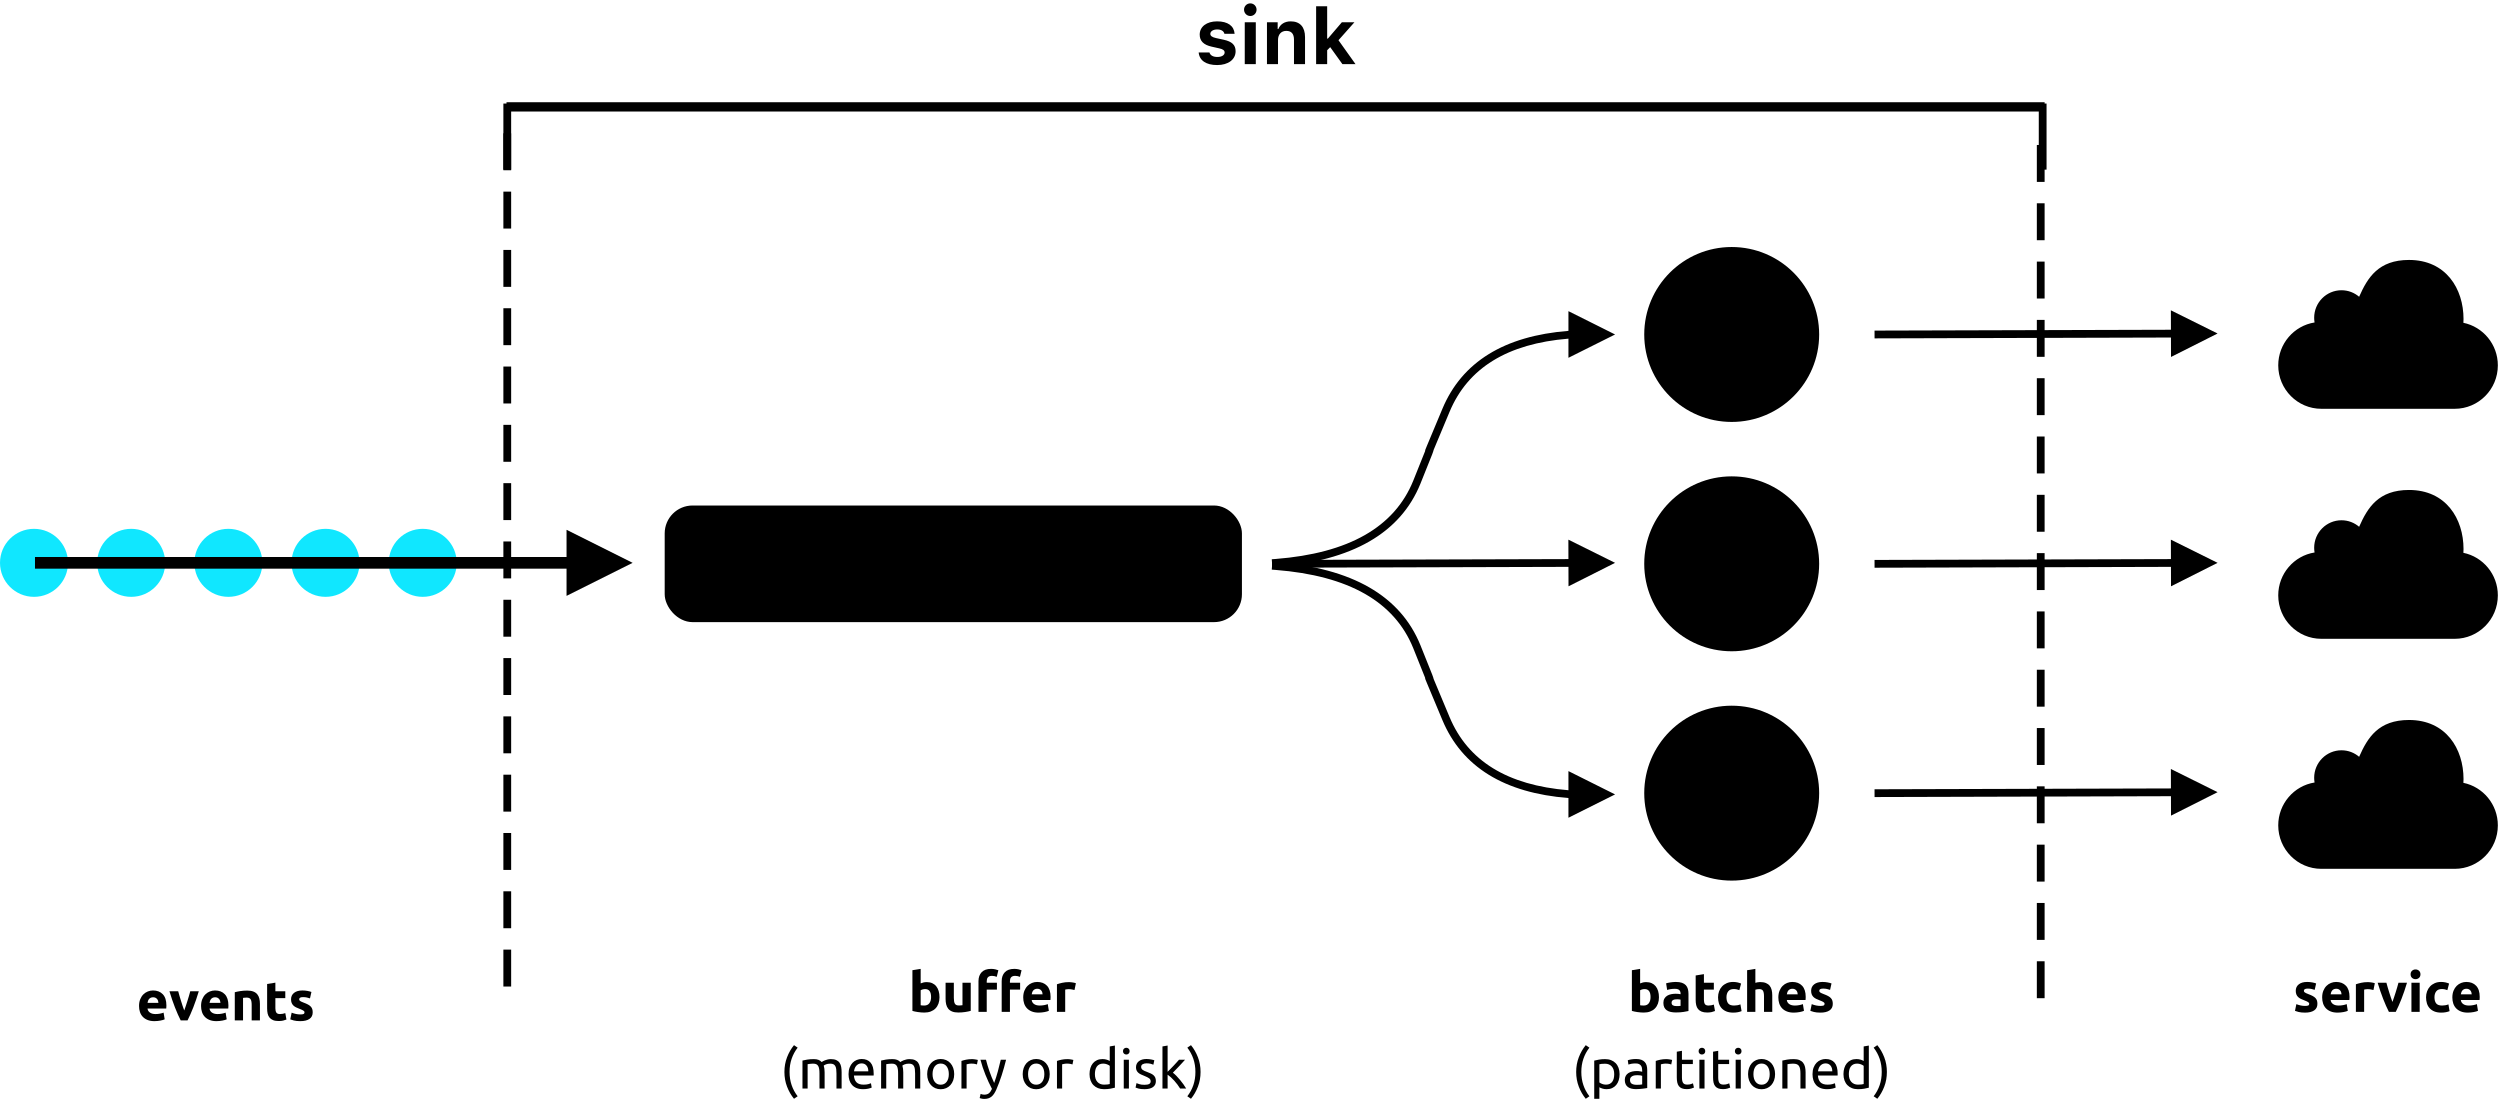 <?xml version="1.0" encoding="UTF-8"?>
<svg height="237px" version="1.1" viewBox="0 0 538 237" width="538px" xmlns="http://www.w3.org/2000/svg"
     xmlns:xlink="http://www.w3.org/1999/xlink">
    <!-- Generator: Sketch 59.1 (86144) - https://sketch.com -->
    <desc>Created with Sketch.</desc>
    <g fill="none" fill-rule="evenodd" id="Buffers-&amp;-Batching-(partitioned)" stroke="none" stroke-width="1">
        <g id="Group-2">
            <g id="Incoming-events" transform="translate(0, 113.804)">
                <circle cx="70.057" cy="7.319" fill="#10E7FF" id="Oval" r="7.319"></circle>
                <circle cx="90.97" cy="7.319" fill="#10E7FF" id="Oval" r="7.319"></circle>
                <circle cx="49.144" cy="7.319" fill="#10E7FF" id="Oval" r="7.319"></circle>
                <circle cx="28.232" cy="7.319" fill="#10E7FF" id="Oval" r="7.319"></circle>
                <circle cx="7.319" cy="7.319" fill="#10E7FF" id="Oval" r="7.319"></circle>
                <path
                    d="M29.922,102.693 C29.922,102.137 30.007,101.65 30.178,101.233 C30.349,100.816 30.573,100.468 30.851,100.19 C31.129,99.912 31.449,99.702 31.811,99.559 C32.172,99.416 32.543,99.344 32.925,99.344 C33.815,99.344 34.518,99.616 35.034,100.16 C35.55,100.705 35.809,101.505 35.809,102.562 C35.809,102.665 35.805,102.778 35.797,102.901 C35.789,103.024 35.781,103.134 35.773,103.229 L31.745,103.229 C31.785,103.594 31.956,103.884 32.258,104.099 C32.559,104.313 32.965,104.421 33.473,104.421 C33.799,104.421 34.118,104.391 34.432,104.331 C34.746,104.272 35.002,104.198 35.201,104.111 L35.439,105.553 C35.344,105.6 35.217,105.648 35.058,105.696 C34.899,105.743 34.722,105.785 34.528,105.821 C34.333,105.857 34.124,105.886 33.902,105.91 C33.68,105.934 33.457,105.946 33.235,105.946 C32.671,105.946 32.18,105.863 31.763,105.696 C31.346,105.529 31,105.3 30.726,105.011 C30.452,104.721 30.25,104.377 30.118,103.98 C29.987,103.583 29.922,103.154 29.922,102.693 Z M34.093,102.013 C34.085,101.863 34.059,101.716 34.015,101.573 C33.972,101.43 33.904,101.302 33.813,101.191 C33.721,101.08 33.606,100.989 33.467,100.917 C33.328,100.846 33.155,100.81 32.949,100.81 C32.75,100.81 32.579,100.844 32.436,100.911 C32.293,100.979 32.174,101.068 32.079,101.179 C31.983,101.291 31.91,101.42 31.858,101.567 C31.807,101.714 31.769,101.863 31.745,102.013 L34.093,102.013 Z M38.883,105.779 C38.478,104.985 38.067,104.055 37.65,102.991 C37.233,101.926 36.837,100.766 36.464,99.511 L38.347,99.511 C38.426,99.821 38.52,100.156 38.627,100.518 C38.734,100.879 38.845,101.245 38.961,101.614 C39.076,101.984 39.191,102.343 39.306,102.693 C39.421,103.042 39.535,103.36 39.646,103.646 C39.749,103.36 39.86,103.042 39.98,102.693 C40.099,102.343 40.216,101.984 40.331,101.614 C40.446,101.245 40.557,100.879 40.665,100.518 C40.772,100.156 40.865,99.821 40.945,99.511 L42.78,99.511 C42.407,100.766 42.011,101.926 41.594,102.991 C41.177,104.055 40.766,104.985 40.361,105.779 L38.883,105.779 Z M43.269,102.693 C43.269,102.137 43.354,101.65 43.525,101.233 C43.696,100.816 43.92,100.468 44.198,100.19 C44.476,99.912 44.796,99.702 45.157,99.559 C45.519,99.416 45.89,99.344 46.272,99.344 C47.161,99.344 47.864,99.616 48.381,100.16 C48.897,100.705 49.155,101.505 49.155,102.562 C49.155,102.665 49.151,102.778 49.143,102.901 C49.135,103.024 49.128,103.134 49.12,103.229 L45.092,103.229 C45.131,103.594 45.302,103.884 45.604,104.099 C45.906,104.313 46.311,104.421 46.82,104.421 C47.145,104.421 47.465,104.391 47.779,104.331 C48.093,104.272 48.349,104.198 48.548,104.111 L48.786,105.553 C48.691,105.6 48.563,105.648 48.405,105.696 C48.246,105.743 48.069,105.785 47.874,105.821 C47.68,105.857 47.471,105.886 47.249,105.91 C47.026,105.934 46.804,105.946 46.581,105.946 C46.017,105.946 45.527,105.863 45.11,105.696 C44.693,105.529 44.347,105.3 44.073,105.011 C43.799,104.721 43.596,104.377 43.465,103.98 C43.334,103.583 43.269,103.154 43.269,102.693 Z M47.439,102.013 C47.431,101.863 47.406,101.716 47.362,101.573 C47.318,101.43 47.251,101.302 47.159,101.191 C47.068,101.08 46.953,100.989 46.814,100.917 C46.675,100.846 46.502,100.81 46.295,100.81 C46.097,100.81 45.926,100.844 45.783,100.911 C45.64,100.979 45.521,101.068 45.425,101.179 C45.33,101.291 45.257,101.42 45.205,101.567 C45.153,101.714 45.116,101.863 45.092,102.013 L47.439,102.013 Z M50.526,99.725 C50.828,99.638 51.217,99.557 51.694,99.481 C52.17,99.406 52.671,99.368 53.195,99.368 C53.727,99.368 54.17,99.437 54.524,99.577 C54.877,99.716 55.157,99.912 55.364,100.166 C55.57,100.421 55.717,100.723 55.805,101.072 C55.892,101.422 55.936,101.811 55.936,102.24 L55.936,105.779 L54.16,105.779 L54.16,102.454 C54.16,101.882 54.085,101.477 53.934,101.239 C53.783,101.001 53.501,100.881 53.088,100.881 C52.961,100.881 52.826,100.887 52.683,100.899 C52.54,100.911 52.413,100.925 52.301,100.941 L52.301,105.779 L50.526,105.779 L50.526,99.725 Z M57.485,97.95 L59.261,97.664 L59.261,99.511 L61.394,99.511 L61.394,100.989 L59.261,100.989 L59.261,103.193 C59.261,103.567 59.326,103.865 59.457,104.087 C59.588,104.309 59.853,104.421 60.25,104.421 C60.44,104.421 60.637,104.403 60.84,104.367 C61.042,104.331 61.227,104.282 61.394,104.218 L61.644,105.6 C61.429,105.688 61.191,105.763 60.929,105.827 C60.667,105.89 60.345,105.922 59.964,105.922 C59.479,105.922 59.078,105.857 58.76,105.726 C58.442,105.594 58.188,105.412 57.998,105.177 C57.807,104.943 57.674,104.659 57.598,104.325 C57.523,103.992 57.485,103.622 57.485,103.217 L57.485,97.95 Z M64.635,104.504 C64.961,104.504 65.191,104.472 65.326,104.409 C65.461,104.345 65.529,104.222 65.529,104.039 C65.529,103.896 65.441,103.771 65.267,103.664 C65.092,103.557 64.826,103.436 64.468,103.3 C64.19,103.197 63.938,103.09 63.712,102.979 C63.485,102.868 63.292,102.734 63.134,102.58 C62.975,102.425 62.852,102.24 62.764,102.025 C62.677,101.811 62.633,101.553 62.633,101.251 C62.633,100.663 62.852,100.198 63.288,99.857 C63.725,99.515 64.325,99.344 65.088,99.344 C65.469,99.344 65.835,99.378 66.184,99.445 C66.534,99.513 66.812,99.586 67.018,99.666 L66.709,101.048 C66.502,100.977 66.278,100.913 66.035,100.858 C65.793,100.802 65.521,100.774 65.219,100.774 C64.663,100.774 64.385,100.929 64.385,101.239 C64.385,101.31 64.397,101.374 64.421,101.43 C64.444,101.485 64.492,101.539 64.564,101.59 C64.635,101.642 64.732,101.698 64.856,101.757 C64.979,101.817 65.136,101.882 65.326,101.954 C65.716,102.097 66.037,102.238 66.291,102.377 C66.546,102.516 66.746,102.667 66.893,102.83 C67.04,102.993 67.144,103.173 67.203,103.372 C67.263,103.571 67.293,103.801 67.293,104.063 C67.293,104.683 67.06,105.152 66.595,105.469 C66.131,105.787 65.473,105.946 64.623,105.946 C64.067,105.946 63.604,105.898 63.235,105.803 C62.865,105.708 62.609,105.628 62.466,105.565 L62.764,104.123 C63.066,104.242 63.376,104.335 63.694,104.403 C64.011,104.47 64.325,104.504 64.635,104.504 Z"
                    fill="#000000" fill-rule="nonzero" id="events"></path>
                <polygon fill="#000000" fill-rule="nonzero" id="Line-7"
                         points="121.92 8.574 7.529 8.574 7.529 6.065 121.92 6.065 121.92 0.209 136.141 7.319 121.92 14.43"></polygon>
            </g>
            <g id="Buffer" transform="translate(143.042, 108.785)">
                <circle cx="98.08" cy="12.338" fill="#10E7FF" id="Oval" r="7.319"></circle>
                <circle cx="83.441" cy="12.338" fill="#10E7FF" id="Oval" r="7.319"></circle>
                <circle cx="112.719" cy="12.338" fill="#10E7FF" id="Oval" r="7.319"></circle>
                <path
                    d="M57.326,105.783 C57.326,104.639 56.905,104.067 56.063,104.067 C55.88,104.067 55.699,104.091 55.521,104.139 C55.342,104.186 55.197,104.246 55.086,104.317 L55.086,107.547 C55.173,107.563 55.284,107.577 55.419,107.588 C55.554,107.6 55.701,107.606 55.86,107.606 C56.345,107.606 56.71,107.439 56.957,107.106 C57.203,106.772 57.326,106.331 57.326,105.783 Z M59.137,105.831 C59.137,106.331 59.064,106.784 58.917,107.189 C58.77,107.594 58.557,107.94 58.279,108.226 C58.001,108.512 57.66,108.732 57.254,108.887 C56.849,109.042 56.388,109.12 55.872,109.12 C55.658,109.12 55.433,109.11 55.199,109.09 C54.964,109.07 54.734,109.044 54.508,109.012 C54.281,108.981 54.065,108.943 53.858,108.899 C53.652,108.856 53.469,108.81 53.31,108.762 L53.31,100.003 L55.086,99.717 L55.086,102.84 C55.284,102.752 55.491,102.685 55.705,102.637 C55.92,102.589 56.15,102.566 56.396,102.566 C56.841,102.566 57.235,102.643 57.576,102.798 C57.918,102.953 58.204,103.173 58.434,103.459 C58.665,103.745 58.839,104.089 58.959,104.49 C59.078,104.891 59.137,105.338 59.137,105.831 Z M65.858,108.75 C65.556,108.838 65.167,108.919 64.69,108.995 C64.214,109.07 63.713,109.108 63.189,109.108 C62.657,109.108 62.214,109.036 61.86,108.893 C61.507,108.75 61.227,108.55 61.02,108.292 C60.814,108.033 60.667,107.725 60.579,107.368 C60.492,107.01 60.448,106.617 60.448,106.188 L60.448,102.697 L62.224,102.697 L62.224,105.974 C62.224,106.546 62.299,106.959 62.45,107.213 C62.601,107.467 62.883,107.594 63.296,107.594 C63.423,107.594 63.558,107.588 63.701,107.577 C63.844,107.565 63.971,107.551 64.083,107.535 L64.083,102.697 L65.858,102.697 L65.858,108.75 Z M70.244,99.717 C70.577,99.717 70.883,99.751 71.161,99.819 C71.439,99.886 71.654,99.952 71.805,100.015 L71.459,101.433 C71.3,101.362 71.127,101.308 70.941,101.273 C70.754,101.237 70.581,101.219 70.422,101.219 C70.208,101.219 70.027,101.249 69.88,101.308 C69.733,101.368 69.618,101.449 69.535,101.553 C69.451,101.656 69.392,101.779 69.356,101.922 C69.32,102.065 69.302,102.22 69.302,102.387 L69.302,102.697 L71.495,102.697 L71.495,104.174 L69.302,104.174 L69.302,108.965 L67.527,108.965 L67.527,102.363 C67.527,101.553 67.755,100.909 68.212,100.432 C68.669,99.956 69.346,99.717 70.244,99.717 Z M75.237,99.717 C75.57,99.717 75.876,99.751 76.154,99.819 C76.432,99.886 76.647,99.952 76.798,100.015 L76.452,101.433 C76.293,101.362 76.12,101.308 75.934,101.273 C75.747,101.237 75.574,101.219 75.415,101.219 C75.201,101.219 75.02,101.249 74.873,101.308 C74.726,101.368 74.611,101.449 74.528,101.553 C74.444,101.656 74.385,101.779 74.349,101.922 C74.313,102.065 74.295,102.22 74.295,102.387 L74.295,102.697 L76.488,102.697 L76.488,104.174 L74.295,104.174 L74.295,108.965 L72.52,108.965 L72.52,102.363 C72.52,101.553 72.748,100.909 73.205,100.432 C73.662,99.956 74.339,99.717 75.237,99.717 Z M77.155,105.878 C77.155,105.322 77.241,104.836 77.411,104.419 C77.582,104.002 77.807,103.654 78.085,103.376 C78.363,103.098 78.683,102.887 79.044,102.744 C79.406,102.601 79.777,102.53 80.158,102.53 C81.048,102.53 81.751,102.802 82.268,103.346 C82.784,103.89 83.042,104.691 83.042,105.747 C83.042,105.851 83.038,105.964 83.03,106.087 C83.022,106.21 83.014,106.319 83.006,106.415 L78.979,106.415 C79.018,106.78 79.189,107.07 79.491,107.285 C79.793,107.499 80.198,107.606 80.706,107.606 C81.032,107.606 81.352,107.577 81.666,107.517 C81.98,107.457 82.236,107.384 82.434,107.296 L82.673,108.738 C82.577,108.786 82.45,108.834 82.291,108.881 C82.132,108.929 81.956,108.971 81.761,109.007 C81.566,109.042 81.358,109.072 81.135,109.096 C80.913,109.12 80.691,109.132 80.468,109.132 C79.904,109.132 79.413,109.048 78.996,108.881 C78.579,108.715 78.234,108.486 77.96,108.196 C77.686,107.906 77.483,107.563 77.352,107.165 C77.221,106.768 77.155,106.339 77.155,105.878 Z M81.326,105.199 C81.318,105.048 81.292,104.901 81.249,104.758 C81.205,104.615 81.137,104.488 81.046,104.377 C80.955,104.266 80.839,104.174 80.7,104.103 C80.561,104.031 80.389,103.996 80.182,103.996 C79.983,103.996 79.813,104.029 79.67,104.097 C79.527,104.164 79.408,104.254 79.312,104.365 C79.217,104.476 79.143,104.605 79.092,104.752 C79.04,104.899 79.002,105.048 78.979,105.199 L81.326,105.199 Z M88.19,104.27 C88.031,104.23 87.845,104.188 87.63,104.145 C87.416,104.101 87.185,104.079 86.939,104.079 C86.828,104.079 86.695,104.089 86.54,104.109 C86.385,104.129 86.268,104.15 86.188,104.174 L86.188,108.965 L84.413,108.965 L84.413,103.03 C84.73,102.919 85.106,102.814 85.539,102.715 C85.972,102.615 86.454,102.566 86.987,102.566 C87.082,102.566 87.197,102.572 87.332,102.583 C87.467,102.595 87.602,102.611 87.737,102.631 C87.872,102.651 88.007,102.675 88.142,102.703 C88.277,102.73 88.393,102.764 88.488,102.804 L88.19,104.27 Z M26.873,121.902 C26.873,122.919 27.02,123.86 27.314,124.726 C27.608,125.592 28.041,126.394 28.613,127.133 L27.826,127.669 C27.207,126.915 26.708,126.047 26.331,125.066 C25.953,124.084 25.765,123.03 25.765,121.902 C25.765,120.774 25.953,119.719 26.331,118.738 C26.708,117.757 27.207,116.889 27.826,116.134 L28.613,116.67 C28.041,117.409 27.608,118.212 27.314,119.077 C27.02,119.943 26.873,120.885 26.873,121.902 Z M29.649,119.447 C29.904,119.383 30.239,119.316 30.656,119.244 C31.074,119.173 31.556,119.137 32.104,119.137 C32.502,119.137 32.835,119.191 33.105,119.298 C33.375,119.405 33.602,119.562 33.785,119.769 C33.84,119.729 33.928,119.673 34.047,119.602 C34.166,119.53 34.313,119.461 34.488,119.393 C34.662,119.326 34.857,119.266 35.072,119.215 C35.286,119.163 35.516,119.137 35.763,119.137 C36.239,119.137 36.629,119.207 36.931,119.346 C37.232,119.485 37.469,119.681 37.64,119.935 C37.81,120.19 37.926,120.492 37.985,120.841 C38.045,121.191 38.075,121.572 38.075,121.985 L38.075,125.465 L36.966,125.465 L36.966,122.223 C36.966,121.858 36.948,121.544 36.913,121.282 C36.877,121.02 36.809,120.801 36.71,120.627 C36.611,120.452 36.476,120.323 36.305,120.239 C36.134,120.156 35.914,120.114 35.644,120.114 C35.27,120.114 34.962,120.164 34.72,120.263 C34.478,120.363 34.313,120.452 34.225,120.531 C34.289,120.738 34.337,120.964 34.368,121.211 C34.4,121.457 34.416,121.715 34.416,121.985 L34.416,125.465 L33.308,125.465 L33.308,122.223 C33.308,121.858 33.288,121.544 33.248,121.282 C33.209,121.02 33.139,120.801 33.04,120.627 C32.94,120.452 32.805,120.323 32.635,120.239 C32.464,120.156 32.247,120.114 31.985,120.114 C31.874,120.114 31.755,120.118 31.628,120.126 C31.501,120.134 31.379,120.144 31.264,120.156 C31.149,120.168 31.044,120.182 30.948,120.198 C30.853,120.214 30.789,120.225 30.758,120.233 L30.758,125.465 L29.649,125.465 L29.649,119.447 Z M39.564,122.378 C39.564,121.83 39.644,121.352 39.802,120.942 C39.961,120.533 40.172,120.194 40.434,119.924 C40.696,119.653 40.998,119.451 41.34,119.316 C41.681,119.181 42.031,119.113 42.388,119.113 C43.223,119.113 43.862,119.373 44.307,119.894 C44.752,120.414 44.974,121.207 44.974,122.271 L44.974,122.456 C44.974,122.531 44.97,122.601 44.962,122.664 L40.72,122.664 C40.768,123.308 40.954,123.796 41.28,124.13 C41.606,124.464 42.114,124.631 42.805,124.631 C43.195,124.631 43.522,124.597 43.789,124.529 C44.055,124.462 44.255,124.396 44.39,124.333 L44.545,125.262 C44.41,125.334 44.174,125.409 43.836,125.489 C43.499,125.568 43.115,125.608 42.686,125.608 C42.146,125.608 41.679,125.526 41.286,125.364 C40.893,125.201 40.569,124.976 40.315,124.69 C40.061,124.404 39.872,124.065 39.749,123.671 C39.626,123.278 39.564,122.847 39.564,122.378 Z M43.818,121.771 C43.826,121.27 43.701,120.859 43.443,120.537 C43.185,120.216 42.829,120.055 42.376,120.055 C42.122,120.055 41.898,120.104 41.703,120.204 C41.509,120.303 41.344,120.432 41.209,120.591 C41.074,120.75 40.968,120.933 40.893,121.139 C40.817,121.346 40.768,121.556 40.744,121.771 L43.818,121.771 Z M46.571,119.447 C46.825,119.383 47.161,119.316 47.578,119.244 C47.995,119.173 48.478,119.137 49.026,119.137 C49.423,119.137 49.757,119.191 50.027,119.298 C50.297,119.405 50.523,119.562 50.706,119.769 C50.762,119.729 50.849,119.673 50.968,119.602 C51.088,119.53 51.235,119.461 51.409,119.393 C51.584,119.326 51.779,119.266 51.993,119.215 C52.208,119.163 52.438,119.137 52.684,119.137 C53.161,119.137 53.55,119.207 53.852,119.346 C54.154,119.485 54.39,119.681 54.561,119.935 C54.732,120.19 54.847,120.492 54.907,120.841 C54.966,121.191 54.996,121.572 54.996,121.985 L54.996,125.465 L53.888,125.465 L53.888,122.223 C53.888,121.858 53.87,121.544 53.834,121.282 C53.799,121.02 53.731,120.801 53.632,120.627 C53.532,120.452 53.397,120.323 53.227,120.239 C53.056,120.156 52.835,120.114 52.565,120.114 C52.192,120.114 51.884,120.164 51.642,120.263 C51.399,120.363 51.235,120.452 51.147,120.531 C51.211,120.738 51.258,120.964 51.29,121.211 C51.322,121.457 51.338,121.715 51.338,121.985 L51.338,125.465 L50.23,125.465 L50.23,122.223 C50.23,121.858 50.21,121.544 50.17,121.282 C50.13,121.02 50.061,120.801 49.961,120.627 C49.862,120.452 49.727,120.323 49.556,120.239 C49.385,120.156 49.169,120.114 48.907,120.114 C48.796,120.114 48.676,120.118 48.549,120.126 C48.422,120.134 48.301,120.144 48.186,120.156 C48.071,120.168 47.965,120.182 47.87,120.198 C47.775,120.214 47.711,120.225 47.679,120.233 L47.679,125.465 L46.571,125.465 L46.571,119.447 Z M62.301,122.366 C62.301,122.859 62.23,123.304 62.087,123.701 C61.944,124.098 61.743,124.44 61.485,124.726 C61.227,125.012 60.919,125.232 60.561,125.387 C60.204,125.542 59.815,125.62 59.393,125.62 C58.972,125.62 58.583,125.542 58.226,125.387 C57.868,125.232 57.56,125.012 57.302,124.726 C57.044,124.44 56.843,124.098 56.7,123.701 C56.557,123.304 56.486,122.859 56.486,122.366 C56.486,121.882 56.557,121.439 56.7,121.038 C56.843,120.637 57.044,120.293 57.302,120.007 C57.56,119.721 57.868,119.501 58.226,119.346 C58.583,119.191 58.972,119.113 59.393,119.113 C59.815,119.113 60.204,119.191 60.561,119.346 C60.919,119.501 61.227,119.721 61.485,120.007 C61.743,120.293 61.944,120.637 62.087,121.038 C62.23,121.439 62.301,121.882 62.301,122.366 Z M61.145,122.366 C61.145,121.667 60.988,121.113 60.675,120.704 C60.361,120.295 59.934,120.09 59.393,120.09 C58.853,120.09 58.426,120.295 58.112,120.704 C57.799,121.113 57.642,121.667 57.642,122.366 C57.642,123.066 57.799,123.62 58.112,124.029 C58.426,124.438 58.853,124.643 59.393,124.643 C59.934,124.643 60.361,124.438 60.675,124.029 C60.988,123.62 61.145,123.066 61.145,122.366 Z M66.15,119.137 C66.246,119.137 66.355,119.143 66.478,119.155 C66.601,119.167 66.722,119.183 66.841,119.203 C66.961,119.222 67.07,119.242 67.169,119.262 C67.268,119.282 67.342,119.3 67.39,119.316 L67.199,120.281 C67.111,120.249 66.967,120.212 66.764,120.168 C66.561,120.124 66.301,120.102 65.983,120.102 C65.777,120.102 65.572,120.124 65.37,120.168 C65.167,120.212 65.034,120.241 64.97,120.257 L64.97,125.465 L63.862,125.465 L63.862,119.53 C64.124,119.435 64.45,119.346 64.839,119.262 C65.229,119.179 65.666,119.137 66.15,119.137 Z M67.985,126.621 C68.073,126.66 68.186,126.698 68.325,126.734 C68.464,126.77 68.601,126.788 68.736,126.788 C69.173,126.788 69.515,126.69 69.761,126.496 C70.007,126.301 70.23,125.985 70.428,125.548 C69.928,124.595 69.461,123.584 69.028,122.515 C68.595,121.447 68.236,120.365 67.95,119.268 L69.141,119.268 C69.229,119.626 69.334,120.011 69.457,120.424 C69.58,120.837 69.717,121.262 69.868,121.699 C70.019,122.136 70.182,122.573 70.357,123.01 C70.532,123.447 70.714,123.868 70.905,124.273 C71.207,123.439 71.469,122.613 71.691,121.794 C71.914,120.976 72.124,120.134 72.323,119.268 L73.467,119.268 C73.181,120.436 72.863,121.558 72.514,122.635 C72.164,123.711 71.787,124.718 71.382,125.655 C71.223,126.013 71.058,126.321 70.887,126.579 C70.716,126.837 70.528,127.05 70.321,127.217 C70.114,127.383 69.882,127.507 69.624,127.586 C69.366,127.665 69.074,127.705 68.748,127.705 C68.661,127.705 68.569,127.699 68.474,127.687 C68.379,127.675 68.285,127.659 68.194,127.64 C68.103,127.62 68.019,127.598 67.944,127.574 C67.868,127.55 67.815,127.53 67.783,127.514 L67.985,126.621 Z M82.857,122.366 C82.857,122.859 82.786,123.304 82.643,123.701 C82.5,124.098 82.299,124.44 82.041,124.726 C81.783,125.012 81.475,125.232 81.118,125.387 C80.76,125.542 80.371,125.62 79.95,125.62 C79.529,125.62 79.139,125.542 78.782,125.387 C78.424,125.232 78.117,125.012 77.858,124.726 C77.6,124.44 77.4,124.098 77.257,123.701 C77.114,123.304 77.042,122.859 77.042,122.366 C77.042,121.882 77.114,121.439 77.257,121.038 C77.4,120.637 77.6,120.293 77.858,120.007 C78.117,119.721 78.424,119.501 78.782,119.346 C79.139,119.191 79.529,119.113 79.95,119.113 C80.371,119.113 80.76,119.191 81.118,119.346 C81.475,119.501 81.783,119.721 82.041,120.007 C82.299,120.293 82.5,120.637 82.643,121.038 C82.786,121.439 82.857,121.882 82.857,122.366 Z M81.701,122.366 C81.701,121.667 81.545,121.113 81.231,120.704 C80.917,120.295 80.49,120.09 79.95,120.09 C79.409,120.09 78.982,120.295 78.669,120.704 C78.355,121.113 78.198,121.667 78.198,122.366 C78.198,123.066 78.355,123.62 78.669,124.029 C78.982,124.438 79.409,124.643 79.95,124.643 C80.49,124.643 80.917,124.438 81.231,124.029 C81.545,123.62 81.701,123.066 81.701,122.366 Z M86.706,119.137 C86.802,119.137 86.911,119.143 87.034,119.155 C87.157,119.167 87.278,119.183 87.398,119.203 C87.517,119.222 87.626,119.242 87.725,119.262 C87.825,119.282 87.898,119.3 87.946,119.316 L87.755,120.281 C87.668,120.249 87.523,120.212 87.32,120.168 C87.118,120.124 86.857,120.102 86.54,120.102 C86.333,120.102 86.129,120.124 85.926,120.168 C85.723,120.212 85.59,120.241 85.527,120.257 L85.527,125.465 L84.418,125.465 L84.418,119.53 C84.681,119.435 85.006,119.346 85.396,119.262 C85.785,119.179 86.222,119.137 86.706,119.137 Z M95.775,120.579 C95.64,120.468 95.445,120.361 95.191,120.257 C94.937,120.154 94.659,120.102 94.357,120.102 C94.039,120.102 93.767,120.16 93.541,120.275 C93.314,120.39 93.13,120.549 92.987,120.752 C92.844,120.954 92.74,121.195 92.677,121.473 C92.613,121.751 92.581,122.049 92.581,122.366 C92.581,123.089 92.76,123.648 93.118,124.041 C93.475,124.434 93.952,124.631 94.548,124.631 C94.85,124.631 95.102,124.617 95.304,124.589 C95.507,124.561 95.664,124.531 95.775,124.5 L95.775,120.579 Z M95.775,116.408 L96.883,116.217 L96.883,125.286 C96.629,125.358 96.303,125.429 95.906,125.501 C95.509,125.572 95.052,125.608 94.536,125.608 C94.059,125.608 93.63,125.532 93.249,125.381 C92.867,125.23 92.542,125.016 92.272,124.738 C92.001,124.46 91.793,124.12 91.646,123.719 C91.499,123.318 91.425,122.867 91.425,122.366 C91.425,121.89 91.487,121.453 91.61,121.056 C91.733,120.658 91.914,120.317 92.152,120.031 C92.391,119.745 92.683,119.522 93.028,119.363 C93.374,119.205 93.769,119.125 94.214,119.125 C94.571,119.125 94.887,119.173 95.161,119.268 C95.435,119.363 95.64,119.455 95.775,119.542 L95.775,116.408 Z M99.898,125.465 L98.79,125.465 L98.79,119.268 L99.898,119.268 L99.898,125.465 Z M99.338,118.148 C99.14,118.148 98.971,118.082 98.832,117.951 C98.693,117.82 98.623,117.644 98.623,117.421 C98.623,117.199 98.693,117.022 98.832,116.891 C98.971,116.76 99.14,116.694 99.338,116.694 C99.537,116.694 99.706,116.76 99.845,116.891 C99.984,117.022 100.053,117.199 100.053,117.421 C100.053,117.644 99.984,117.82 99.845,117.951 C99.706,118.082 99.537,118.148 99.338,118.148 Z M103.247,124.666 C103.7,124.666 104.035,124.607 104.254,124.488 C104.472,124.368 104.581,124.178 104.581,123.916 C104.581,123.646 104.474,123.431 104.26,123.272 C104.045,123.113 103.692,122.935 103.199,122.736 C102.961,122.641 102.732,122.543 102.514,122.444 C102.295,122.345 102.107,122.227 101.948,122.092 C101.789,121.957 101.662,121.794 101.567,121.604 C101.471,121.413 101.424,121.179 101.424,120.901 C101.424,120.353 101.626,119.918 102.031,119.596 C102.436,119.274 102.989,119.113 103.688,119.113 C103.862,119.113 104.037,119.123 104.212,119.143 C104.387,119.163 104.55,119.187 104.701,119.215 C104.852,119.242 104.985,119.272 105.1,119.304 C105.215,119.336 105.304,119.363 105.368,119.387 L105.165,120.341 C105.046,120.277 104.86,120.212 104.605,120.144 C104.351,120.077 104.045,120.043 103.688,120.043 C103.378,120.043 103.108,120.104 102.877,120.227 C102.647,120.351 102.532,120.543 102.532,120.805 C102.532,120.94 102.558,121.06 102.609,121.163 C102.661,121.266 102.74,121.36 102.848,121.443 C102.955,121.526 103.088,121.604 103.247,121.675 C103.406,121.747 103.596,121.822 103.819,121.902 C104.113,122.013 104.375,122.122 104.605,122.229 C104.836,122.337 105.032,122.462 105.195,122.605 C105.358,122.748 105.483,122.921 105.571,123.123 C105.658,123.326 105.702,123.574 105.702,123.868 C105.702,124.44 105.489,124.873 105.064,125.167 C104.639,125.461 104.033,125.608 103.247,125.608 C102.699,125.608 102.27,125.562 101.96,125.471 C101.65,125.379 101.439,125.31 101.328,125.262 L101.531,124.309 C101.658,124.357 101.86,124.428 102.139,124.523 C102.417,124.619 102.786,124.666 103.247,124.666 Z M109.36,122.057 C109.598,122.239 109.851,122.466 110.117,122.736 C110.383,123.006 110.645,123.298 110.903,123.612 C111.161,123.926 111.406,124.243 111.636,124.565 C111.867,124.887 112.061,125.187 112.22,125.465 L110.921,125.465 C110.754,125.187 110.562,124.903 110.343,124.613 C110.125,124.323 109.896,124.045 109.658,123.779 C109.42,123.512 109.177,123.268 108.931,123.046 C108.685,122.823 108.45,122.637 108.228,122.486 L108.228,125.465 L107.12,125.465 L107.12,116.408 L108.228,116.217 L108.228,121.866 L108.86,121.234 C109.09,121.004 109.316,120.77 109.539,120.531 C109.761,120.293 109.972,120.065 110.17,119.846 C110.369,119.628 110.54,119.435 110.683,119.268 L111.982,119.268 C111.799,119.467 111.6,119.685 111.386,119.924 C111.171,120.162 110.949,120.402 110.719,120.645 C110.488,120.887 110.256,121.129 110.021,121.371 C109.787,121.614 109.567,121.842 109.36,122.057 Z M114.21,121.902 C114.21,120.885 114.063,119.943 113.769,119.077 C113.475,118.212 113.042,117.409 112.47,116.67 L113.257,116.134 C113.876,116.889 114.375,117.757 114.752,118.738 C115.13,119.719 115.318,120.774 115.318,121.902 C115.318,123.03 115.13,124.084 114.752,125.066 C114.375,126.047 113.876,126.915 113.257,127.669 L112.47,127.133 C113.042,126.394 113.475,125.592 113.769,124.726 C114.063,123.86 114.21,122.919 114.21,121.902 Z"
                    fill="#000000" fill-rule="nonzero" id="bufer(memoryordisk)"></path>
                <rect fill="#000000" height="25.095" id="Rectangle" rx="6" width="124.221" x="0" y="0"></rect>
            </g>
            <g fill-rule="nonzero" id="Batches" transform="translate(273.536, 53.158)">
                <g id="rotate"
                   transform="translate(98.947, 19) scale(-1, 1) translate(-98.947, -19) translate(79.947, 0)">
                    <g fill="#10E7FF" id="Group" transform="translate(6.543, 6.69)">
                        <path
                            d="M25.123,12.642 C25.123,5.681 19.46,0.018 12.499,0.018 C9.35,0.018 6.333,1.206 4.032,3.281 L4.032,0.144 L1.827,0.144 L1.827,7.105 L8.788,7.105 L8.788,4.9 L5.53,4.9 C7.427,3.198 9.909,2.223 12.499,2.223 C18.244,2.223 22.918,6.897 22.918,12.642 L23.044,12.642 C23.044,12.966 23.029,13.293 23,13.613 L24.945,13.789 C24.98,13.411 24.997,13.025 24.997,12.642 L24.165,12.642 L25.123,12.642 Z"
                            id="Path"></path>
                        <path
                            d="M4.283,19.255 L2.762,20.48 C3.204,21.028 3.696,21.542 4.223,22.009 L5.517,20.546 C5.071,20.152 4.656,19.717 4.283,19.255 Z"
                            id="Path"></path>
                        <path
                            d="M2.549,16.148 L0.708,16.797 C0.942,17.461 1.235,18.11 1.579,18.727 L3.284,17.775 C2.994,17.255 2.747,16.708 2.549,16.148 L2.549,16.148 Z"
                            id="Path"></path>
                        <path
                            d="M1.953,12.642 L0,12.642 C0,13.349 0.059,14.057 0.177,14.749 L2.102,14.422 C2.003,13.838 1.953,13.239 1.953,12.642 Z"
                            id="Path"></path>
                        <path
                            d="M5.92,23.271 C6.519,23.643 7.153,23.965 7.805,24.229 L8.539,22.419 C7.989,22.197 7.454,21.925 6.949,21.611 L5.92,23.271 Z"
                            id="Path"></path>
                        <path
                            d="M22.083,17.047 L23.857,17.864 C24.152,17.223 24.394,16.553 24.575,15.873 L22.689,15.369 C22.536,15.942 22.332,16.507 22.083,17.047 Z"
                            id="Path"></path>
                        <path
                            d="M9.827,24.855 C10.513,25.004 11.219,25.096 11.924,25.128 L12.012,23.177 C11.417,23.15 10.821,23.072 10.243,22.946 L9.827,24.855 Z"
                            id="Path"></path>
                        <path
                            d="M20.072,19.98 L21.475,21.339 C21.965,20.834 22.415,20.283 22.813,19.703 L21.203,18.598 C20.867,19.088 20.486,19.553 20.072,19.98 Z"
                            id="Path"></path>
                        <path
                            d="M17.202,22.084 L18.075,23.831 C18.704,23.517 19.312,23.146 19.88,22.729 L18.726,21.154 C18.246,21.506 17.733,21.819 17.202,22.084 Z"
                            id="Path"></path>
                        <path
                            d="M13.798,23.109 L14.036,25.047 C14.736,24.961 15.433,24.815 16.106,24.612 L15.544,22.742 C14.976,22.913 14.388,23.036 13.798,23.109 Z"
                            id="Path"></path>
                    </g>
                    <path
                        d="M37.643,18.821 C37.643,29.216 29.216,37.643 18.821,37.643 C8.426,37.643 0,29.216 0,18.821 C0,8.426 8.426,0 18.821,0 C29.216,0 37.643,8.426 37.643,18.821 Z"
                        fill="#000000" id="Path"></path>
                </g>
                <g id="rotate"
                   transform="translate(99.125, 68.175) scale(-1, 1) translate(-99.125, -68.175) translate(80.304, 49.354)">
                    <g fill="#10E7FF" id="Group" transform="translate(6.543, 6.69)">
                        <path
                            d="M25.123,12.642 C25.123,5.681 19.46,0.018 12.499,0.018 C9.35,0.018 6.333,1.206 4.032,3.281 L4.032,0.144 L1.827,0.144 L1.827,7.105 L8.788,7.105 L8.788,4.9 L5.53,4.9 C7.427,3.198 9.909,2.223 12.499,2.223 C18.244,2.223 22.918,6.897 22.918,12.642 L23.044,12.642 C23.044,12.966 23.029,13.293 23,13.613 L24.945,13.789 C24.98,13.411 24.997,13.025 24.997,12.642 L24.165,12.642 L25.123,12.642 Z"
                            id="Path"></path>
                        <path
                            d="M4.283,19.255 L2.762,20.48 C3.204,21.028 3.696,21.542 4.223,22.009 L5.517,20.546 C5.071,20.152 4.656,19.717 4.283,19.255 Z"
                            id="Path"></path>
                        <path
                            d="M2.549,16.148 L0.708,16.797 C0.942,17.461 1.235,18.11 1.579,18.727 L3.284,17.775 C2.994,17.255 2.747,16.708 2.549,16.148 L2.549,16.148 Z"
                            id="Path"></path>
                        <path
                            d="M1.953,12.642 L0,12.642 C0,13.349 0.059,14.057 0.177,14.749 L2.102,14.422 C2.003,13.838 1.953,13.239 1.953,12.642 Z"
                            id="Path"></path>
                        <path
                            d="M5.92,23.271 C6.519,23.643 7.153,23.965 7.805,24.229 L8.539,22.419 C7.989,22.197 7.454,21.925 6.949,21.611 L5.92,23.271 Z"
                            id="Path"></path>
                        <path
                            d="M22.083,17.047 L23.857,17.864 C24.152,17.223 24.394,16.553 24.575,15.873 L22.689,15.369 C22.536,15.942 22.332,16.507 22.083,17.047 Z"
                            id="Path"></path>
                        <path
                            d="M9.827,24.855 C10.513,25.004 11.219,25.096 11.924,25.128 L12.012,23.177 C11.417,23.15 10.821,23.072 10.243,22.946 L9.827,24.855 Z"
                            id="Path"></path>
                        <path
                            d="M20.072,19.98 L21.475,21.339 C21.965,20.834 22.415,20.283 22.813,19.703 L21.203,18.598 C20.867,19.088 20.486,19.553 20.072,19.98 Z"
                            id="Path"></path>
                        <path
                            d="M17.202,22.084 L18.075,23.831 C18.704,23.517 19.312,23.146 19.88,22.729 L18.726,21.154 C18.246,21.506 17.733,21.819 17.202,22.084 Z"
                            id="Path"></path>
                        <path
                            d="M13.798,23.109 L14.036,25.047 C14.736,24.961 15.433,24.815 16.106,24.612 L15.544,22.742 C14.976,22.913 14.388,23.036 13.798,23.109 Z"
                            id="Path"></path>
                    </g>
                    <path
                        d="M37.643,18.821 C37.643,29.216 29.216,37.643 18.821,37.643 C8.426,37.643 0,29.216 0,18.821 C0,8.426 8.426,0 18.821,0 C29.216,0 37.643,8.426 37.643,18.821 Z"
                        fill="#000000" id="Path"></path>
                </g>
                <g id="rotate"
                   transform="translate(98.947, 117.707) scale(-1, 1) translate(-98.947, -117.707) translate(79.947, 98.707)">
                    <g fill="#10E7FF" id="Group" transform="translate(6.543, 6.69)">
                        <path
                            d="M25.123,12.642 C25.123,5.681 19.46,0.018 12.499,0.018 C9.35,0.018 6.333,1.206 4.032,3.281 L4.032,0.144 L1.827,0.144 L1.827,7.105 L8.788,7.105 L8.788,4.9 L5.53,4.9 C7.427,3.198 9.909,2.223 12.499,2.223 C18.244,2.223 22.918,6.897 22.918,12.642 L23.044,12.642 C23.044,12.966 23.029,13.293 23,13.613 L24.945,13.789 C24.98,13.411 24.997,13.025 24.997,12.642 L24.165,12.642 L25.123,12.642 Z"
                            id="Path"></path>
                        <path
                            d="M4.283,19.255 L2.762,20.48 C3.204,21.028 3.696,21.542 4.223,22.009 L5.517,20.546 C5.071,20.152 4.656,19.717 4.283,19.255 Z"
                            id="Path"></path>
                        <path
                            d="M2.549,16.148 L0.708,16.797 C0.942,17.461 1.235,18.11 1.579,18.727 L3.284,17.775 C2.994,17.255 2.747,16.708 2.549,16.148 L2.549,16.148 Z"
                            id="Path"></path>
                        <path
                            d="M1.953,12.642 L0,12.642 C0,13.349 0.059,14.057 0.177,14.749 L2.102,14.422 C2.003,13.838 1.953,13.239 1.953,12.642 Z"
                            id="Path"></path>
                        <path
                            d="M5.92,23.271 C6.519,23.643 7.153,23.965 7.805,24.229 L8.539,22.419 C7.989,22.197 7.454,21.925 6.949,21.611 L5.92,23.271 Z"
                            id="Path"></path>
                        <path
                            d="M22.083,17.047 L23.857,17.864 C24.152,17.223 24.394,16.553 24.575,15.873 L22.689,15.369 C22.536,15.942 22.332,16.507 22.083,17.047 Z"
                            id="Path"></path>
                        <path
                            d="M9.827,24.855 C10.513,25.004 11.219,25.096 11.924,25.128 L12.012,23.177 C11.417,23.15 10.821,23.072 10.243,22.946 L9.827,24.855 Z"
                            id="Path"></path>
                        <path
                            d="M20.072,19.98 L21.475,21.339 C21.965,20.834 22.415,20.283 22.813,19.703 L21.203,18.598 C20.867,19.088 20.486,19.553 20.072,19.98 Z"
                            id="Path"></path>
                        <path
                            d="M17.202,22.084 L18.075,23.831 C18.704,23.517 19.312,23.146 19.88,22.729 L18.726,21.154 C18.246,21.506 17.733,21.819 17.202,22.084 Z"
                            id="Path"></path>
                        <path
                            d="M13.798,23.109 L14.036,25.047 C14.736,24.961 15.433,24.815 16.106,24.612 L15.544,22.742 C14.976,22.913 14.388,23.036 13.798,23.109 Z"
                            id="Path"></path>
                    </g>
                    <path
                        d="M37.643,18.821 C37.643,29.216 29.216,37.643 18.821,37.643 C8.426,37.643 0,29.216 0,18.821 C0,8.426 8.426,0 18.821,0 C29.216,0 37.643,8.426 37.643,18.821 Z"
                        fill="#000000" id="Path"></path>
                </g>
                <path
                    d="M63.992,19.721 C50.837,20.794 42.357,26.036 38.414,35.456 C35.995,41.236 35.472,42.486 35.094,43.396 C35.042,43.523 34.996,43.632 34.957,43.726 C34.955,43.785 34.952,43.799 34.943,43.839 C34.918,43.959 34.847,44.154 34.677,44.597 C34.313,45.546 33.508,47.557 32.144,50.923 C27.827,61.572 17.432,67.522 1.111,68.8 L0.277,68.865 L0.146,67.197 L0.98,67.132 C16.725,65.9 26.546,60.278 30.594,50.294 C31.954,46.938 32.756,44.934 33.116,43.997 C33.128,43.965 33.14,43.934 33.151,43.904 C33.149,43.857 33.151,43.841 33.157,43.797 C33.172,43.707 33.172,43.707 33.182,43.671 C33.197,43.623 33.197,43.623 33.206,43.596 C33.238,43.507 33.333,43.275 33.549,42.755 C33.928,41.842 34.45,40.593 36.871,34.81 C41.091,24.729 50.178,19.138 63.992,18.043 L63.993,13.802 L74.03,18.821 L63.992,23.84 L63.992,19.721 L63.992,19.721 Z"
                    fill="#000000" id="Line"></path>
                <path
                    d="M63.992,73.676 C50.837,74.748 42.357,79.991 38.414,89.41 C35.995,95.19 35.472,96.441 35.094,97.35 C35.042,97.477 34.996,97.587 34.957,97.68 C34.955,97.74 34.952,97.753 34.943,97.794 C34.918,97.913 34.847,98.109 34.677,98.552 C34.313,99.501 33.508,101.512 32.144,104.877 C27.827,115.527 17.432,121.477 1.111,122.754 L0.277,122.819 L0.146,121.151 L0.98,121.086 C16.725,119.854 26.546,114.233 30.594,104.248 C31.954,100.892 32.756,98.888 33.116,97.952 C33.128,97.919 33.14,97.888 33.151,97.858 C33.149,97.812 33.151,97.795 33.157,97.751 C33.172,97.661 33.172,97.661 33.182,97.626 C33.197,97.577 33.197,97.577 33.206,97.551 C33.238,97.461 33.333,97.229 33.549,96.709 C33.928,95.797 34.45,94.547 36.871,88.764 C41.091,78.684 50.178,73.093 63.992,71.997 L63.993,67.756 L74.03,72.776 L63.992,77.794 L63.992,73.676 L63.992,73.676 Z"
                    fill="#000000" id="Line"
                    transform="translate(37.088, 95.288) scale(1, -1) translate(-37.088, -95.288) "></path>
                <path
                    d="M81.661,161.41 C81.661,160.266 81.24,159.694 80.398,159.694 C80.215,159.694 80.034,159.718 79.855,159.766 C79.677,159.814 79.532,159.873 79.42,159.945 L79.42,163.174 C79.508,163.19 79.619,163.204 79.754,163.216 C79.889,163.228 80.036,163.234 80.195,163.234 C80.68,163.234 81.045,163.067 81.291,162.733 C81.538,162.4 81.661,161.959 81.661,161.41 Z M83.472,161.458 C83.472,161.959 83.399,162.411 83.252,162.817 C83.105,163.222 82.892,163.567 82.614,163.853 C82.336,164.139 81.994,164.36 81.589,164.515 C81.184,164.67 80.723,164.747 80.207,164.747 C79.992,164.747 79.768,164.737 79.534,164.717 C79.299,164.697 79.069,164.672 78.842,164.64 C78.616,164.608 78.4,164.57 78.193,164.527 C77.986,164.483 77.804,164.437 77.645,164.39 L77.645,155.631 L79.42,155.345 L79.42,158.467 C79.619,158.38 79.826,158.312 80.04,158.264 C80.255,158.217 80.485,158.193 80.731,158.193 C81.176,158.193 81.569,158.27 81.911,158.425 C82.253,158.58 82.539,158.801 82.769,159.087 C82.999,159.373 83.174,159.716 83.293,160.117 C83.413,160.519 83.472,160.966 83.472,161.458 Z M87.238,163.353 C87.413,163.353 87.579,163.349 87.738,163.341 C87.897,163.333 88.024,163.321 88.12,163.305 L88.12,161.959 C88.048,161.943 87.941,161.927 87.798,161.911 C87.655,161.895 87.524,161.887 87.405,161.887 C87.238,161.887 87.081,161.897 86.934,161.917 C86.787,161.937 86.658,161.975 86.547,162.03 C86.435,162.086 86.348,162.161 86.284,162.257 C86.221,162.352 86.189,162.471 86.189,162.614 C86.189,162.892 86.282,163.085 86.469,163.192 C86.656,163.299 86.912,163.353 87.238,163.353 Z M87.095,158.157 C87.619,158.157 88.056,158.217 88.406,158.336 C88.755,158.455 89.035,158.626 89.246,158.848 C89.456,159.071 89.605,159.341 89.693,159.659 C89.78,159.976 89.824,160.33 89.824,160.719 L89.824,164.413 C89.569,164.469 89.216,164.535 88.763,164.61 C88.31,164.686 87.762,164.723 87.119,164.723 C86.713,164.723 86.346,164.688 86.016,164.616 C85.687,164.545 85.403,164.427 85.164,164.264 C84.926,164.102 84.743,163.889 84.616,163.627 C84.489,163.365 84.425,163.043 84.425,162.662 C84.425,162.296 84.499,161.986 84.646,161.732 C84.793,161.478 84.989,161.275 85.236,161.124 C85.482,160.974 85.764,160.864 86.082,160.797 C86.4,160.729 86.729,160.695 87.071,160.695 C87.301,160.695 87.506,160.705 87.685,160.725 C87.863,160.745 88.008,160.771 88.12,160.803 L88.12,160.636 C88.12,160.334 88.028,160.092 87.846,159.909 C87.663,159.726 87.345,159.635 86.892,159.635 C86.59,159.635 86.292,159.657 85.998,159.7 C85.704,159.744 85.45,159.806 85.236,159.885 L85.009,158.455 C85.113,158.423 85.242,158.39 85.397,158.354 C85.552,158.318 85.72,158.286 85.903,158.258 C86.086,158.231 86.278,158.207 86.481,158.187 C86.684,158.167 86.888,158.157 87.095,158.157 Z M91.373,156.763 L93.148,156.477 L93.148,158.324 L95.282,158.324 L95.282,159.802 L93.148,159.802 L93.148,162.006 C93.148,162.38 93.214,162.678 93.345,162.9 C93.476,163.122 93.74,163.234 94.138,163.234 C94.328,163.234 94.525,163.216 94.727,163.18 C94.93,163.144 95.115,163.095 95.282,163.031 L95.532,164.413 C95.317,164.501 95.079,164.576 94.817,164.64 C94.555,164.703 94.233,164.735 93.852,164.735 C93.367,164.735 92.966,164.67 92.648,164.539 C92.33,164.407 92.076,164.225 91.885,163.99 C91.695,163.756 91.562,163.472 91.486,163.138 C91.411,162.805 91.373,162.435 91.373,162.03 L91.373,156.763 Z M96.187,161.458 C96.187,161.005 96.261,160.578 96.408,160.177 C96.555,159.776 96.767,159.426 97.045,159.128 C97.323,158.83 97.661,158.594 98.058,158.419 C98.455,158.245 98.908,158.157 99.417,158.157 C99.75,158.157 100.056,158.187 100.334,158.247 C100.612,158.306 100.882,158.392 101.145,158.503 L100.775,159.921 C100.608,159.857 100.426,159.802 100.227,159.754 C100.028,159.706 99.806,159.683 99.56,159.683 C99.035,159.683 98.644,159.845 98.386,160.171 C98.128,160.497 97.999,160.926 97.999,161.458 C97.999,162.022 98.12,162.459 98.362,162.769 C98.604,163.079 99.027,163.234 99.631,163.234 C99.846,163.234 100.076,163.214 100.322,163.174 C100.569,163.134 100.795,163.071 101.002,162.983 L101.252,164.437 C101.045,164.525 100.787,164.6 100.477,164.664 C100.167,164.727 99.826,164.759 99.452,164.759 C98.88,164.759 98.388,164.674 97.975,164.503 C97.562,164.332 97.222,164.1 96.956,163.806 C96.69,163.512 96.495,163.164 96.372,162.763 C96.249,162.362 96.187,161.927 96.187,161.458 Z M102.443,164.592 L102.443,155.631 L104.219,155.345 L104.219,158.348 C104.338,158.308 104.491,158.27 104.678,158.235 C104.864,158.199 105.045,158.181 105.22,158.181 C105.728,158.181 106.151,158.251 106.489,158.39 C106.827,158.529 107.097,158.725 107.299,158.979 C107.502,159.234 107.645,159.536 107.728,159.885 C107.812,160.235 107.854,160.624 107.854,161.053 L107.854,164.592 L106.078,164.592 L106.078,161.267 C106.078,160.695 106.005,160.29 105.858,160.052 C105.711,159.814 105.438,159.694 105.041,159.694 C104.882,159.694 104.733,159.708 104.594,159.736 C104.455,159.764 104.33,159.794 104.219,159.826 L104.219,164.592 L102.443,164.592 Z M109.164,161.506 C109.164,160.95 109.25,160.463 109.421,160.046 C109.591,159.629 109.816,159.281 110.094,159.003 C110.372,158.725 110.692,158.515 111.053,158.372 C111.415,158.229 111.786,158.157 112.167,158.157 C113.057,158.157 113.76,158.429 114.277,158.973 C114.793,159.518 115.051,160.318 115.051,161.375 C115.051,161.478 115.047,161.591 115.039,161.714 C115.031,161.837 115.023,161.947 115.016,162.042 L110.988,162.042 C111.027,162.407 111.198,162.697 111.5,162.912 C111.802,163.126 112.207,163.234 112.716,163.234 C113.041,163.234 113.361,163.204 113.675,163.144 C113.989,163.085 114.245,163.011 114.444,162.924 L114.682,164.366 C114.587,164.413 114.459,164.461 114.301,164.509 C114.142,164.556 113.965,164.598 113.77,164.634 C113.576,164.67 113.367,164.699 113.145,164.723 C112.922,164.747 112.7,164.759 112.477,164.759 C111.913,164.759 111.423,164.676 111.006,164.509 C110.588,164.342 110.243,164.114 109.969,163.824 C109.695,163.534 109.492,163.19 109.361,162.793 C109.23,162.396 109.164,161.967 109.164,161.506 Z M113.335,160.827 C113.327,160.676 113.301,160.529 113.258,160.386 C113.214,160.243 113.147,160.116 113.055,160.004 C112.964,159.893 112.849,159.802 112.71,159.73 C112.571,159.659 112.398,159.623 112.191,159.623 C111.993,159.623 111.822,159.657 111.679,159.724 C111.536,159.792 111.417,159.881 111.321,159.992 C111.226,160.104 111.153,160.233 111.101,160.38 C111.049,160.527 111.012,160.676 110.988,160.827 L113.335,160.827 Z M118.221,163.317 C118.547,163.317 118.777,163.285 118.912,163.222 C119.047,163.158 119.115,163.035 119.115,162.852 C119.115,162.709 119.027,162.584 118.853,162.477 C118.678,162.37 118.412,162.249 118.054,162.114 C117.776,162.01 117.524,161.903 117.298,161.792 C117.071,161.681 116.878,161.547 116.72,161.393 C116.561,161.238 116.438,161.053 116.35,160.838 C116.263,160.624 116.219,160.366 116.219,160.064 C116.219,159.476 116.438,159.011 116.875,158.67 C117.311,158.328 117.911,158.157 118.674,158.157 C119.055,158.157 119.421,158.191 119.77,158.258 C120.12,158.326 120.398,158.4 120.604,158.479 L120.295,159.861 C120.088,159.79 119.864,159.726 119.621,159.671 C119.379,159.615 119.107,159.587 118.805,159.587 C118.249,159.587 117.971,159.742 117.971,160.052 C117.971,160.123 117.983,160.187 118.007,160.243 C118.03,160.298 118.078,160.352 118.15,160.403 C118.221,160.455 118.318,160.511 118.442,160.57 C118.565,160.63 118.722,160.695 118.912,160.767 C119.302,160.91 119.623,161.051 119.878,161.19 C120.132,161.329 120.332,161.48 120.479,161.643 C120.626,161.806 120.73,161.986 120.789,162.185 C120.849,162.384 120.879,162.614 120.879,162.876 C120.879,163.496 120.646,163.965 120.181,164.282 C119.717,164.6 119.059,164.759 118.209,164.759 C117.653,164.759 117.19,164.711 116.821,164.616 C116.451,164.521 116.195,164.441 116.052,164.378 L116.35,162.936 C116.652,163.055 116.962,163.148 117.28,163.216 C117.597,163.283 117.911,163.317 118.221,163.317 Z M66.765,177.529 C66.765,178.546 66.912,179.487 67.206,180.353 C67.5,181.219 67.933,182.022 68.505,182.761 L67.718,183.297 C67.099,182.542 66.6,181.674 66.223,180.693 C65.845,179.712 65.657,178.657 65.657,177.529 C65.657,176.401 65.845,175.346 66.223,174.365 C66.6,173.384 67.099,172.516 67.718,171.761 L68.505,172.298 C67.933,173.037 67.5,173.839 67.206,174.705 C66.912,175.571 66.765,176.512 66.765,177.529 Z M73.843,178.006 C73.843,177.283 73.665,176.727 73.307,176.337 C72.95,175.948 72.473,175.754 71.877,175.754 C71.544,175.754 71.283,175.765 71.097,175.789 C70.91,175.813 70.761,175.841 70.65,175.873 L70.65,179.781 C70.785,179.893 70.979,180 71.234,180.103 C71.488,180.206 71.766,180.258 72.068,180.258 C72.386,180.258 72.658,180.2 72.884,180.085 C73.111,179.97 73.295,179.811 73.438,179.609 C73.581,179.406 73.685,179.168 73.748,178.894 C73.812,178.619 73.843,178.324 73.843,178.006 Z M74.999,178.006 C74.999,178.475 74.938,178.907 74.815,179.305 C74.691,179.702 74.511,180.044 74.272,180.33 C74.034,180.616 73.742,180.838 73.397,180.997 C73.051,181.156 72.656,181.235 72.211,181.235 C71.853,181.235 71.538,181.188 71.263,181.092 C70.989,180.997 70.785,180.906 70.65,180.818 L70.65,183.297 L69.542,183.297 L69.542,175.086 C69.804,175.023 70.131,174.953 70.525,174.878 C70.918,174.802 71.373,174.764 71.889,174.764 C72.366,174.764 72.795,174.84 73.176,174.991 C73.557,175.142 73.883,175.356 74.153,175.634 C74.423,175.912 74.632,176.252 74.779,176.653 C74.926,177.054 74.999,177.505 74.999,178.006 Z M78.658,180.294 C78.92,180.294 79.152,180.288 79.355,180.276 C79.557,180.264 79.726,180.242 79.861,180.21 L79.861,178.363 C79.782,178.324 79.653,178.29 79.474,178.262 C79.295,178.234 79.079,178.22 78.825,178.22 C78.658,178.22 78.481,178.232 78.294,178.256 C78.108,178.28 77.937,178.33 77.782,178.405 C77.627,178.48 77.498,178.584 77.395,178.715 C77.291,178.846 77.24,179.019 77.24,179.233 C77.24,179.63 77.367,179.906 77.621,180.061 C77.875,180.216 78.221,180.294 78.658,180.294 Z M78.562,174.741 C79.007,174.741 79.383,174.798 79.689,174.913 C79.994,175.029 80.241,175.191 80.427,175.402 C80.614,175.613 80.747,175.863 80.827,176.153 C80.906,176.443 80.946,176.762 80.946,177.112 L80.946,180.985 C80.85,181.001 80.717,181.023 80.547,181.05 C80.376,181.078 80.183,181.104 79.969,181.128 C79.754,181.152 79.522,181.174 79.271,181.193 C79.021,181.213 78.773,181.223 78.527,181.223 C78.177,181.223 77.855,181.188 77.561,181.116 C77.267,181.045 77.013,180.931 76.799,180.776 C76.584,180.621 76.417,180.417 76.298,180.163 C76.179,179.908 76.12,179.603 76.12,179.245 C76.12,178.904 76.189,178.61 76.328,178.363 C76.467,178.117 76.656,177.918 76.894,177.767 C77.132,177.617 77.41,177.505 77.728,177.434 C78.046,177.362 78.38,177.327 78.729,177.327 C78.84,177.327 78.956,177.332 79.075,177.344 C79.194,177.356 79.307,177.372 79.414,177.392 C79.522,177.412 79.615,177.43 79.695,177.446 C79.774,177.462 79.83,177.474 79.861,177.481 L79.861,177.172 C79.861,176.989 79.841,176.808 79.802,176.629 C79.762,176.451 79.691,176.292 79.587,176.153 C79.484,176.014 79.343,175.902 79.164,175.819 C78.985,175.736 78.753,175.694 78.467,175.694 C78.102,175.694 77.782,175.72 77.508,175.771 C77.234,175.823 77.029,175.877 76.894,175.932 L76.763,175.015 C76.906,174.951 77.144,174.89 77.478,174.83 C77.812,174.77 78.173,174.741 78.562,174.741 Z M85.069,174.764 C85.164,174.764 85.273,174.77 85.397,174.782 C85.52,174.794 85.641,174.81 85.76,174.83 C85.879,174.85 85.988,174.87 86.088,174.89 C86.187,174.909 86.261,174.927 86.308,174.943 L86.118,175.908 C86.03,175.877 85.885,175.839 85.683,175.795 C85.48,175.752 85.22,175.73 84.902,175.73 C84.696,175.73 84.491,175.752 84.288,175.795 C84.086,175.839 83.953,175.869 83.889,175.885 L83.889,181.092 L82.781,181.092 L82.781,175.158 C83.043,175.062 83.369,174.973 83.758,174.89 C84.147,174.806 84.584,174.764 85.069,174.764 Z M88.418,174.896 L90.765,174.896 L90.765,175.825 L88.418,175.825 L88.418,178.685 C88.418,178.995 88.441,179.251 88.489,179.454 C88.537,179.656 88.608,179.815 88.704,179.93 C88.799,180.046 88.918,180.127 89.061,180.175 C89.204,180.222 89.371,180.246 89.562,180.246 C89.895,180.246 90.163,180.208 90.366,180.133 C90.568,180.057 90.709,180.004 90.789,179.972 L91.003,180.89 C90.892,180.945 90.698,181.015 90.42,181.098 C90.141,181.182 89.824,181.223 89.466,181.223 C89.045,181.223 88.698,181.17 88.423,181.062 C88.149,180.955 87.929,180.794 87.762,180.58 C87.595,180.365 87.478,180.101 87.411,179.787 C87.343,179.474 87.309,179.11 87.309,178.697 L87.309,173.168 L88.418,172.977 L88.418,174.896 Z M93.28,181.092 L92.171,181.092 L92.171,174.896 L93.28,174.896 L93.28,181.092 Z M92.719,173.775 C92.521,173.775 92.352,173.71 92.213,173.579 C92.074,173.448 92.004,173.271 92.004,173.048 C92.004,172.826 92.074,172.649 92.213,172.518 C92.352,172.387 92.521,172.322 92.719,172.322 C92.918,172.322 93.087,172.387 93.226,172.518 C93.365,172.649 93.434,172.826 93.434,173.048 C93.434,173.271 93.365,173.448 93.226,173.579 C93.087,173.71 92.918,173.775 92.719,173.775 Z M96.223,174.896 L98.571,174.896 L98.571,175.825 L96.223,175.825 L96.223,178.685 C96.223,178.995 96.247,179.251 96.294,179.454 C96.342,179.656 96.414,179.815 96.509,179.93 C96.604,180.046 96.723,180.127 96.866,180.175 C97.009,180.222 97.176,180.246 97.367,180.246 C97.701,180.246 97.969,180.208 98.171,180.133 C98.374,180.057 98.515,180.004 98.594,179.972 L98.809,180.89 C98.698,180.945 98.503,181.015 98.225,181.098 C97.947,181.182 97.629,181.223 97.272,181.223 C96.851,181.223 96.503,181.17 96.229,181.062 C95.955,180.955 95.734,180.794 95.568,180.58 C95.401,180.365 95.283,180.101 95.216,179.787 C95.148,179.474 95.115,179.11 95.115,178.697 L95.115,173.168 L96.223,172.977 L96.223,174.896 Z M101.085,181.092 L99.977,181.092 L99.977,174.896 L101.085,174.896 L101.085,181.092 Z M100.525,173.775 C100.326,173.775 100.157,173.71 100.018,173.579 C99.879,173.448 99.81,173.271 99.81,173.048 C99.81,172.826 99.879,172.649 100.018,172.518 C100.157,172.387 100.326,172.322 100.525,172.322 C100.723,172.322 100.892,172.387 101.031,172.518 C101.17,172.649 101.24,172.826 101.24,173.048 C101.24,173.271 101.17,173.448 101.031,173.579 C100.892,173.71 100.723,173.775 100.525,173.775 Z M108.461,177.994 C108.461,178.486 108.39,178.931 108.247,179.329 C108.104,179.726 107.903,180.067 107.645,180.353 C107.387,180.639 107.079,180.86 106.722,181.015 C106.364,181.17 105.975,181.247 105.554,181.247 C105.133,181.247 104.743,181.17 104.386,181.015 C104.028,180.86 103.72,180.639 103.462,180.353 C103.204,180.067 103.004,179.726 102.861,179.329 C102.718,178.931 102.646,178.486 102.646,177.994 C102.646,177.509 102.718,177.066 102.861,176.665 C103.004,176.264 103.204,175.92 103.462,175.634 C103.72,175.348 104.028,175.128 104.386,174.973 C104.743,174.818 105.133,174.741 105.554,174.741 C105.975,174.741 106.364,174.818 106.722,174.973 C107.079,175.128 107.387,175.348 107.645,175.634 C107.903,175.92 108.104,176.264 108.247,176.665 C108.39,177.066 108.461,177.509 108.461,177.994 Z M107.305,177.994 C107.305,177.295 107.149,176.741 106.835,176.331 C106.521,175.922 106.094,175.718 105.554,175.718 C105.013,175.718 104.586,175.922 104.273,176.331 C103.959,176.741 103.802,177.295 103.802,177.994 C103.802,178.693 103.959,179.247 104.273,179.656 C104.586,180.065 105.013,180.27 105.554,180.27 C106.094,180.27 106.521,180.065 106.835,179.656 C107.149,179.247 107.305,178.693 107.305,177.994 Z M110.022,175.074 C110.277,175.011 110.614,174.943 111.035,174.872 C111.456,174.8 111.941,174.764 112.489,174.764 C112.982,174.764 113.391,174.834 113.717,174.973 C114.042,175.112 114.302,175.307 114.497,175.557 C114.692,175.807 114.829,176.107 114.908,176.457 C114.988,176.806 115.027,177.191 115.027,177.613 L115.027,181.092 L113.919,181.092 L113.919,177.851 C113.919,177.47 113.893,177.144 113.842,176.874 C113.79,176.604 113.705,176.385 113.586,176.218 C113.466,176.051 113.307,175.93 113.109,175.855 C112.91,175.779 112.664,175.742 112.37,175.742 C112.251,175.742 112.128,175.746 112.001,175.754 C111.873,175.761 111.752,175.771 111.637,175.783 C111.522,175.795 111.419,175.809 111.327,175.825 C111.236,175.841 111.17,175.853 111.131,175.861 L111.131,181.092 L110.022,181.092 L110.022,175.074 Z M116.517,178.006 C116.517,177.458 116.596,176.979 116.755,176.57 C116.914,176.161 117.125,175.821 117.387,175.551 C117.649,175.281 117.951,175.078 118.293,174.943 C118.634,174.808 118.984,174.741 119.341,174.741 C120.175,174.741 120.815,175.001 121.26,175.521 C121.705,176.042 121.927,176.834 121.927,177.899 L121.927,178.083 C121.927,178.159 121.923,178.228 121.915,178.292 L117.673,178.292 C117.721,178.935 117.907,179.424 118.233,179.758 C118.559,180.091 119.067,180.258 119.758,180.258 C120.148,180.258 120.475,180.224 120.741,180.157 C121.008,180.089 121.208,180.024 121.343,179.96 L121.498,180.89 C121.363,180.961 121.127,181.037 120.789,181.116 C120.451,181.195 120.068,181.235 119.639,181.235 C119.099,181.235 118.632,181.154 118.239,180.991 C117.846,180.828 117.522,180.604 117.268,180.318 C117.014,180.032 116.825,179.692 116.702,179.299 C116.579,178.905 116.517,178.475 116.517,178.006 Z M120.771,177.398 C120.779,176.898 120.654,176.486 120.396,176.165 C120.138,175.843 119.782,175.682 119.329,175.682 C119.075,175.682 118.851,175.732 118.656,175.831 C118.461,175.93 118.297,176.059 118.162,176.218 C118.026,176.377 117.921,176.56 117.846,176.766 C117.77,176.973 117.721,177.184 117.697,177.398 L120.771,177.398 Z M127.528,176.206 C127.393,176.095 127.198,175.988 126.944,175.885 C126.69,175.781 126.412,175.73 126.11,175.73 C125.792,175.73 125.52,175.787 125.294,175.902 C125.067,176.018 124.883,176.177 124.74,176.379 C124.597,176.582 124.493,176.822 124.43,177.1 C124.366,177.378 124.334,177.676 124.334,177.994 C124.334,178.717 124.513,179.275 124.871,179.668 C125.228,180.061 125.705,180.258 126.301,180.258 C126.602,180.258 126.855,180.244 127.057,180.216 C127.26,180.189 127.417,180.159 127.528,180.127 L127.528,176.206 Z M127.528,172.036 L128.636,171.845 L128.636,180.913 C128.382,180.985 128.056,181.056 127.659,181.128 C127.262,181.199 126.805,181.235 126.289,181.235 C125.812,181.235 125.383,181.16 125.002,181.009 C124.62,180.858 124.295,180.643 124.025,180.365 C123.754,180.087 123.546,179.748 123.399,179.346 C123.252,178.945 123.178,178.494 123.178,177.994 C123.178,177.517 123.24,177.08 123.363,176.683 C123.486,176.286 123.667,175.944 123.905,175.658 C124.144,175.372 124.436,175.15 124.781,174.991 C125.127,174.832 125.522,174.753 125.967,174.753 C126.324,174.753 126.64,174.8 126.914,174.896 C127.188,174.991 127.393,175.082 127.528,175.17 L127.528,172.036 Z M131.413,177.529 C131.413,176.512 131.266,175.571 130.972,174.705 C130.678,173.839 130.245,173.037 129.673,172.298 L130.46,171.761 C131.079,172.516 131.578,173.384 131.955,174.365 C132.332,175.346 132.521,176.401 132.521,177.529 C132.521,178.657 132.332,179.712 131.955,180.693 C131.578,181.674 131.079,182.542 130.46,183.297 L129.673,182.761 C130.245,182.022 130.678,181.219 130.972,180.353 C131.266,179.487 131.413,178.546 131.413,177.529 Z"
                    fill="#000000" id="batches(partitioned)"></path>
                <polygon fill="#000000" id="Line-3"
                         points="63.995 68.831 0.212 69.014 0.207 67.341 63.99 67.158 63.978 62.976 74.03 67.966 64.007 73.014 63.995 68.831"></polygon>
            </g>
            <g fill="#000000" fill-rule="nonzero" id="Service" transform="translate(403.194, 55.908)">
                <g id="mobileme-logo-of-black-cloud" transform="translate(87.083, 0)">
                    <path
                        d="M47.259,22.716 C47.259,27.879 43.104,32.064 37.981,32.064 L9.276,32.064 C4.153,32.064 0,27.879 0,22.716 C0,18.054 3.387,14.192 7.818,13.485 C7.762,13.158 7.731,12.821 7.731,12.475 C7.731,9.204 10.363,6.553 13.61,6.553 C15.058,6.553 16.385,7.08 17.409,7.958 C19.234,3.814 21.574,0.033 28.139,0.033 C36.1,0.033 39.873,6.219 39.873,12.747 C39.873,13.02 39.861,13.29 39.843,13.558 C44.074,14.427 47.259,18.197 47.259,22.716 Z"
                        id="MobileMe"></path>
                </g>
                <g id="mobileme-logo-of-black-cloud" transform="translate(87.083, 49.5)">
                    <path
                        d="M47.259,22.716 C47.259,27.879 43.104,32.064 37.981,32.064 L9.276,32.064 C4.153,32.064 0,27.879 0,22.716 C0,18.054 3.387,14.192 7.818,13.485 C7.762,13.158 7.731,12.821 7.731,12.475 C7.731,9.204 10.363,6.553 13.61,6.553 C15.058,6.553 16.385,7.08 17.409,7.958 C19.234,3.814 21.574,0.033 28.139,0.033 C36.1,0.033 39.873,6.219 39.873,12.747 C39.873,13.02 39.861,13.29 39.843,13.558 C44.074,14.427 47.259,18.197 47.259,22.716 Z"
                        id="MobileMe"></path>
                </g>
                <g id="mobileme-logo-of-black-cloud" transform="translate(87.083, 99)">
                    <path
                        d="M47.259,22.716 C47.259,27.879 43.104,32.064 37.981,32.064 L9.276,32.064 C4.153,32.064 0,27.879 0,22.716 C0,18.054 3.387,14.192 7.818,13.485 C7.762,13.158 7.731,12.821 7.731,12.475 C7.731,9.204 10.363,6.553 13.61,6.553 C15.058,6.553 16.385,7.08 17.409,7.958 C19.234,3.814 21.574,0.033 28.139,0.033 C36.1,0.033 39.873,6.219 39.873,12.747 C39.873,13.02 39.861,13.29 39.843,13.558 C44.074,14.427 47.259,18.197 47.259,22.716 Z"
                        id="MobileMe"></path>
                </g>
                <path
                    d="M92.854,160.567 C93.18,160.567 93.41,160.535 93.545,160.472 C93.68,160.408 93.748,160.285 93.748,160.102 C93.748,159.959 93.66,159.834 93.485,159.727 C93.311,159.62 93.045,159.499 92.687,159.364 C92.409,159.26 92.157,159.153 91.93,159.042 C91.704,158.931 91.511,158.797 91.352,158.643 C91.193,158.488 91.07,158.303 90.983,158.088 C90.896,157.874 90.852,157.616 90.852,157.314 C90.852,156.726 91.07,156.261 91.507,155.92 C91.944,155.578 92.544,155.407 93.307,155.407 C93.688,155.407 94.053,155.441 94.403,155.508 C94.753,155.576 95.031,155.65 95.237,155.729 L94.927,157.111 C94.721,157.04 94.496,156.976 94.254,156.921 C94.012,156.865 93.74,156.837 93.438,156.837 C92.882,156.837 92.604,156.992 92.604,157.302 C92.604,157.373 92.616,157.437 92.639,157.493 C92.663,157.548 92.711,157.602 92.782,157.653 C92.854,157.705 92.951,157.761 93.074,157.82 C93.197,157.88 93.354,157.945 93.545,158.017 C93.934,158.16 94.256,158.301 94.51,158.44 C94.764,158.579 94.965,158.73 95.112,158.893 C95.259,159.056 95.362,159.236 95.422,159.435 C95.481,159.634 95.511,159.864 95.511,160.126 C95.511,160.746 95.279,161.215 94.814,161.532 C94.349,161.85 93.692,162.009 92.842,162.009 C92.286,162.009 91.823,161.961 91.454,161.866 C91.084,161.771 90.828,161.691 90.685,161.628 L90.983,160.186 C91.285,160.305 91.595,160.398 91.912,160.466 C92.23,160.533 92.544,160.567 92.854,160.567 Z M96.536,158.756 C96.536,158.2 96.621,157.713 96.792,157.296 C96.963,156.879 97.188,156.531 97.466,156.253 C97.744,155.975 98.063,155.765 98.425,155.622 C98.786,155.479 99.158,155.407 99.539,155.407 C100.429,155.407 101.132,155.679 101.648,156.223 C102.165,156.768 102.423,157.568 102.423,158.625 C102.423,158.728 102.419,158.841 102.411,158.964 C102.403,159.087 102.395,159.197 102.387,159.292 L98.359,159.292 C98.399,159.657 98.57,159.947 98.872,160.162 C99.174,160.376 99.579,160.484 100.087,160.484 C100.413,160.484 100.733,160.454 101.047,160.394 C101.36,160.335 101.617,160.261 101.815,160.174 L102.053,161.616 C101.958,161.663 101.831,161.711 101.672,161.759 C101.513,161.806 101.337,161.848 101.142,161.884 C100.947,161.92 100.739,161.949 100.516,161.973 C100.294,161.997 100.071,162.009 99.849,162.009 C99.285,162.009 98.794,161.926 98.377,161.759 C97.96,161.592 97.615,161.364 97.34,161.074 C97.066,160.784 96.864,160.44 96.733,160.043 C96.602,159.646 96.536,159.217 96.536,158.756 Z M100.707,158.077 C100.699,157.926 100.673,157.779 100.629,157.636 C100.586,157.493 100.518,157.366 100.427,157.254 C100.336,157.143 100.22,157.052 100.081,156.98 C99.942,156.909 99.769,156.873 99.563,156.873 C99.364,156.873 99.194,156.907 99.051,156.974 C98.907,157.042 98.788,157.131 98.693,157.242 C98.598,157.354 98.524,157.483 98.473,157.63 C98.421,157.777 98.383,157.926 98.359,158.077 L100.707,158.077 Z M107.571,157.147 C107.412,157.107 107.225,157.066 107.011,157.022 C106.796,156.978 106.566,156.956 106.32,156.956 C106.208,156.956 106.075,156.966 105.92,156.986 C105.766,157.006 105.648,157.028 105.569,157.052 L105.569,161.842 L103.793,161.842 L103.793,155.908 C104.111,155.796 104.486,155.691 104.919,155.592 C105.352,155.493 105.835,155.443 106.367,155.443 C106.463,155.443 106.578,155.449 106.713,155.461 C106.848,155.473 106.983,155.489 107.118,155.508 C107.253,155.528 107.388,155.552 107.523,155.58 C107.658,155.608 107.773,155.642 107.869,155.681 L107.571,157.147 Z M110.896,161.842 C110.49,161.048 110.079,160.118 109.662,159.054 C109.245,157.989 108.85,156.829 108.477,155.574 L110.359,155.574 C110.439,155.884 110.532,156.22 110.639,156.581 C110.747,156.942 110.858,157.308 110.973,157.677 C111.088,158.047 111.204,158.406 111.319,158.756 C111.434,159.105 111.547,159.423 111.658,159.709 C111.762,159.423 111.873,159.105 111.992,158.756 C112.111,158.406 112.228,158.047 112.344,157.677 C112.459,157.308 112.57,156.942 112.677,156.581 C112.784,156.22 112.878,155.884 112.957,155.574 L114.792,155.574 C114.419,156.829 114.024,157.989 113.607,159.054 C113.19,160.118 112.779,161.048 112.373,161.842 L110.896,161.842 Z M117.521,161.842 L115.746,161.842 L115.746,155.574 L117.521,155.574 L117.521,161.842 Z M117.688,153.763 C117.688,154.088 117.583,154.345 117.372,154.531 C117.162,154.718 116.914,154.811 116.628,154.811 C116.342,154.811 116.093,154.718 115.883,154.531 C115.672,154.345 115.567,154.088 115.567,153.763 C115.567,153.437 115.672,153.181 115.883,152.994 C116.093,152.807 116.342,152.714 116.628,152.714 C116.914,152.714 117.162,152.807 117.372,152.994 C117.583,153.181 117.688,153.437 117.688,153.763 Z M118.892,158.708 C118.892,158.255 118.965,157.828 119.112,157.427 C119.259,157.026 119.472,156.676 119.75,156.378 C120.028,156.08 120.365,155.844 120.763,155.669 C121.16,155.495 121.613,155.407 122.121,155.407 C122.455,155.407 122.761,155.437 123.039,155.497 C123.317,155.556 123.587,155.642 123.849,155.753 L123.48,157.171 C123.313,157.107 123.13,157.052 122.931,157.004 C122.733,156.956 122.51,156.933 122.264,156.933 C121.74,156.933 121.349,157.095 121.09,157.421 C120.832,157.747 120.703,158.176 120.703,158.708 C120.703,159.272 120.824,159.709 121.067,160.019 C121.309,160.329 121.732,160.484 122.336,160.484 C122.55,160.484 122.781,160.464 123.027,160.424 C123.273,160.384 123.5,160.321 123.706,160.233 L123.956,161.687 C123.75,161.775 123.492,161.85 123.182,161.914 C122.872,161.977 122.53,162.009 122.157,162.009 C121.585,162.009 121.092,161.924 120.679,161.753 C120.266,161.582 119.927,161.35 119.66,161.056 C119.394,160.762 119.2,160.414 119.076,160.013 C118.953,159.612 118.892,159.177 118.892,158.708 Z M124.552,158.756 C124.552,158.2 124.638,157.713 124.808,157.296 C124.979,156.879 125.204,156.531 125.482,156.253 C125.76,155.975 126.079,155.765 126.441,155.622 C126.802,155.479 127.174,155.407 127.555,155.407 C128.445,155.407 129.148,155.679 129.664,156.223 C130.181,156.768 130.439,157.568 130.439,158.625 C130.439,158.728 130.435,158.841 130.427,158.964 C130.419,159.087 130.411,159.197 130.403,159.292 L126.375,159.292 C126.415,159.657 126.586,159.947 126.888,160.162 C127.19,160.376 127.595,160.484 128.103,160.484 C128.429,160.484 128.749,160.454 129.063,160.394 C129.376,160.335 129.633,160.261 129.831,160.174 L130.07,161.616 C129.974,161.663 129.847,161.711 129.688,161.759 C129.529,161.806 129.353,161.848 129.158,161.884 C128.963,161.92 128.755,161.949 128.532,161.973 C128.31,161.997 128.087,162.009 127.865,162.009 C127.301,162.009 126.81,161.926 126.393,161.759 C125.976,161.592 125.631,161.364 125.357,161.074 C125.082,160.784 124.88,160.44 124.749,160.043 C124.618,159.646 124.552,159.217 124.552,158.756 Z M128.723,158.077 C128.715,157.926 128.689,157.779 128.646,157.636 C128.602,157.493 128.534,157.366 128.443,157.254 C128.352,157.143 128.236,157.052 128.097,156.98 C127.958,156.909 127.786,156.873 127.579,156.873 C127.38,156.873 127.21,156.907 127.067,156.974 C126.924,157.042 126.804,157.131 126.709,157.242 C126.614,157.354 126.54,157.483 126.489,157.63 C126.437,157.777 126.399,157.926 126.375,158.077 L128.723,158.077 Z"
                    id="service"></path>
                <polygon id="Line-3"
                         points="63.995 16.727 0.212 16.91 0.207 15.237 63.99 15.054 63.978 10.872 74.03 15.862 64.007 20.91 63.995 16.727"></polygon>
                <polygon id="Line-3"
                         points="63.995 115.435 0.212 115.617 0.207 113.944 63.99 113.762 63.978 109.579 74.03 114.569 64.007 119.617 63.995 115.435"></polygon>
                <polygon id="Line-3"
                         points="63.995 66.081 0.212 66.264 0.207 64.591 63.99 64.408 63.978 60.226 74.03 65.216 64.007 70.264 63.995 66.081"></polygon>
            </g>
            <g fill="#000000" fill-rule="nonzero" id="Sink" transform="translate(107.954, 0.725)">
                <path
                    d="M150.221,6.715 C150.221,5.008 151.724,3.872 153.97,3.872 C156.257,3.872 157.605,4.828 157.736,6.552 L155.539,6.552 C155.416,5.972 154.869,5.612 153.986,5.612 C153.137,5.612 152.508,5.996 152.508,6.568 C152.508,7.009 152.892,7.279 153.725,7.466 L155.416,7.834 C157.164,8.218 157.948,8.953 157.948,10.301 C157.948,12.098 156.339,13.275 153.978,13.275 C151.601,13.275 150.163,12.302 150,10.571 L152.32,10.571 C152.5,11.183 153.08,11.535 154.027,11.535 C154.95,11.535 155.588,11.151 155.588,10.571 C155.588,10.13 155.244,9.86 154.452,9.688 L152.818,9.321 C151.07,8.937 150.221,8.104 150.221,6.715 Z M159.917,13.079 L159.917,4.068 L162.294,4.068 L162.294,13.079 L159.917,13.079 Z M161.11,2.72 C160.375,2.72 159.762,2.116 159.762,1.356 C159.762,0.596 160.375,8.8817842e-16 161.11,8.8817842e-16 C161.853,8.8817842e-16 162.458,0.596 162.458,1.356 C162.458,2.116 161.853,2.72 161.11,2.72 Z M164.696,13.079 L164.696,4.068 L167,4.068 L167,5.514 L167.147,5.514 C167.563,4.501 168.478,3.872 169.81,3.872 C171.811,3.872 172.889,5.097 172.889,7.254 L172.889,13.079 L170.512,13.079 L170.512,7.818 C170.512,6.576 169.981,5.922 168.854,5.922 C167.751,5.922 167.073,6.699 167.073,7.883 L167.073,13.079 L164.696,13.079 Z M177.799,7.589 L180.813,4.068 L183.517,4.068 L180.086,7.932 L183.754,13.079 L180.936,13.079 L178.305,9.419 L177.652,10.089 L177.652,13.079 L175.275,13.079 L175.275,0.629 L177.652,0.629 L177.652,7.589 L177.799,7.589 Z"
                    id="sink"></path>
                <polygon id="Line-5"
                         points="0.373 21.559 0.373 35.779 2.046 35.779 2.046 21.559"></polygon>
                <polygon id="Line-5"
                         points="330.791 21.559 330.791 35.779 332.464 35.779 332.464 21.559"></polygon>
                <polygon id="Line-4"
                         points="1.046 23.275 332.046 23.275 332.046 21.275 1.046 21.275"></polygon>
            </g>
            <path
                d="M438.327,32.036 L438.327,38.31 L438.327,39.146 L440,39.146 L440,38.31 L440,32.036 L440,31.2 L438.327,31.2 L438.327,32.036 Z M438.327,44.584 L438.327,50.857 L438.327,51.694 L440,51.694 L440,50.857 L440,44.584 L440,43.747 L438.327,43.747 L438.327,44.584 Z M438.327,57.131 L438.327,63.405 L438.327,64.241 L440,64.241 L440,63.405 L440,57.131 L440,56.295 L438.327,56.295 L438.327,57.131 Z M438.327,69.679 L438.327,75.952 L438.327,76.789 L440,76.789 L440,75.952 L440,69.679 L440,68.842 L438.327,68.842 L438.327,69.679 Z M438.327,82.226 L438.327,88.5 L438.327,89.337 L440,89.337 L440,88.5 L440,82.226 L440,81.39 L438.327,81.39 L438.327,82.226 Z M438.327,94.774 L438.327,101.048 L438.327,101.884 L440,101.884 L440,101.048 L440,94.774 L440,93.937 L438.327,93.937 L438.327,94.774 Z M438.327,107.321 L438.327,113.595 L438.327,114.432 L440,114.432 L440,113.595 L440,107.321 L440,106.485 L438.327,106.485 L438.327,107.321 Z M438.327,119.869 L438.327,126.143 L438.327,126.979 L440,126.979 L440,126.143 L440,119.869 L440,119.032 L438.327,119.032 L438.327,119.869 Z M438.327,132.416 L438.327,138.69 L438.327,139.527 L440,139.527 L440,138.69 L440,132.416 L440,131.58 L438.327,131.58 L438.327,132.416 Z M438.327,144.964 L438.327,151.238 L438.327,152.074 L440,152.074 L440,151.238 L440,144.964 L440,144.127 L438.327,144.127 L438.327,144.964 Z M438.327,157.511 L438.327,163.785 L438.327,164.622 L440,164.622 L440,163.785 L440,157.511 L440,156.675 L438.327,156.675 L438.327,157.511 Z M438.327,170.059 L438.327,176.333 L438.327,177.169 L440,177.169 L440,176.333 L440,170.059 L440,169.222 L438.327,169.222 L438.327,170.059 Z M438.327,182.606 L438.327,188.88 L438.327,189.717 L440,189.717 L440,188.88 L440,182.606 L440,181.77 L438.327,181.77 L438.327,182.606 Z M438.327,195.154 L438.327,201.428 L438.327,202.264 L440,202.264 L440,201.428 L440,195.154 L440,194.317 L438.327,194.317 L438.327,195.154 Z M438.327,207.702 L438.327,213.975 L438.327,214.812 L440,214.812 L440,213.975 L440,207.702 L440,206.865 L438.327,206.865 L438.327,207.702 Z"
                fill="#000000" fill-rule="nonzero" id="Line-2"></path>
            <path
                d="M108.327,29.527 L108.327,35.8 L108.327,36.637 L110,36.637 L110,35.8 L110,29.527 L110,28.69 L108.327,28.69 L108.327,29.527 Z M108.327,42.074 L108.327,48.348 L108.327,49.184 L110,49.184 L110,48.348 L110,42.074 L110,41.238 L108.327,41.238 L108.327,42.074 Z M108.327,54.622 L108.327,60.895 L108.327,61.732 L110,61.732 L110,60.895 L110,54.622 L110,53.785 L108.327,53.785 L108.327,54.622 Z M108.327,67.169 L108.327,73.443 L108.327,74.279 L110,74.279 L110,73.443 L110,67.169 L110,66.333 L108.327,66.333 L108.327,67.169 Z M108.327,79.717 L108.327,85.99 L108.327,86.827 L110,86.827 L110,85.99 L110,79.717 L110,78.88 L108.327,78.88 L108.327,79.717 Z M108.327,92.264 L108.327,98.538 L108.327,99.375 L110,99.375 L110,98.538 L110,92.264 L110,91.428 L108.327,91.428 L108.327,92.264 Z M108.327,104.812 L108.327,111.086 L108.327,111.922 L110,111.922 L110,111.086 L110,104.812 L110,103.975 L108.327,103.975 L108.327,104.812 Z M108.327,117.359 L108.327,123.633 L108.327,124.47 L110,124.47 L110,123.633 L110,117.359 L110,116.523 L108.327,116.523 L108.327,117.359 Z M108.327,129.907 L108.327,136.181 L108.327,137.017 L110,137.017 L110,136.181 L110,129.907 L110,129.07 L108.327,129.07 L108.327,129.907 Z M108.327,142.454 L108.327,148.728 L108.327,149.565 L110,149.565 L110,148.728 L110,142.454 L110,141.618 L108.327,141.618 L108.327,142.454 Z M108.327,155.002 L108.327,161.276 L108.327,162.112 L110,162.112 L110,161.276 L110,155.002 L110,154.165 L108.327,154.165 L108.327,155.002 Z M108.327,167.549 L108.327,173.823 L108.327,174.66 L110,174.66 L110,173.823 L110,167.549 L110,166.713 L108.327,166.713 L108.327,167.549 Z M108.327,180.097 L108.327,186.371 L108.327,187.207 L110,187.207 L110,186.371 L110,180.097 L110,179.26 L108.327,179.26 L108.327,180.097 Z M108.327,192.644 L108.327,198.918 L108.327,199.755 L110,199.755 L110,198.918 L110,192.644 L110,191.808 L108.327,191.808 L108.327,192.644 Z M108.327,205.192 L108.327,211.466 L108.327,212.302 L110,212.302 L110,211.466 L110,205.192 L110,204.356 L108.327,204.356 L108.327,205.192 Z"
                fill="#000000" fill-rule="nonzero" id="Line-2"></path>
        </g>
    </g>
    <title>Group 2</title>
</svg>
